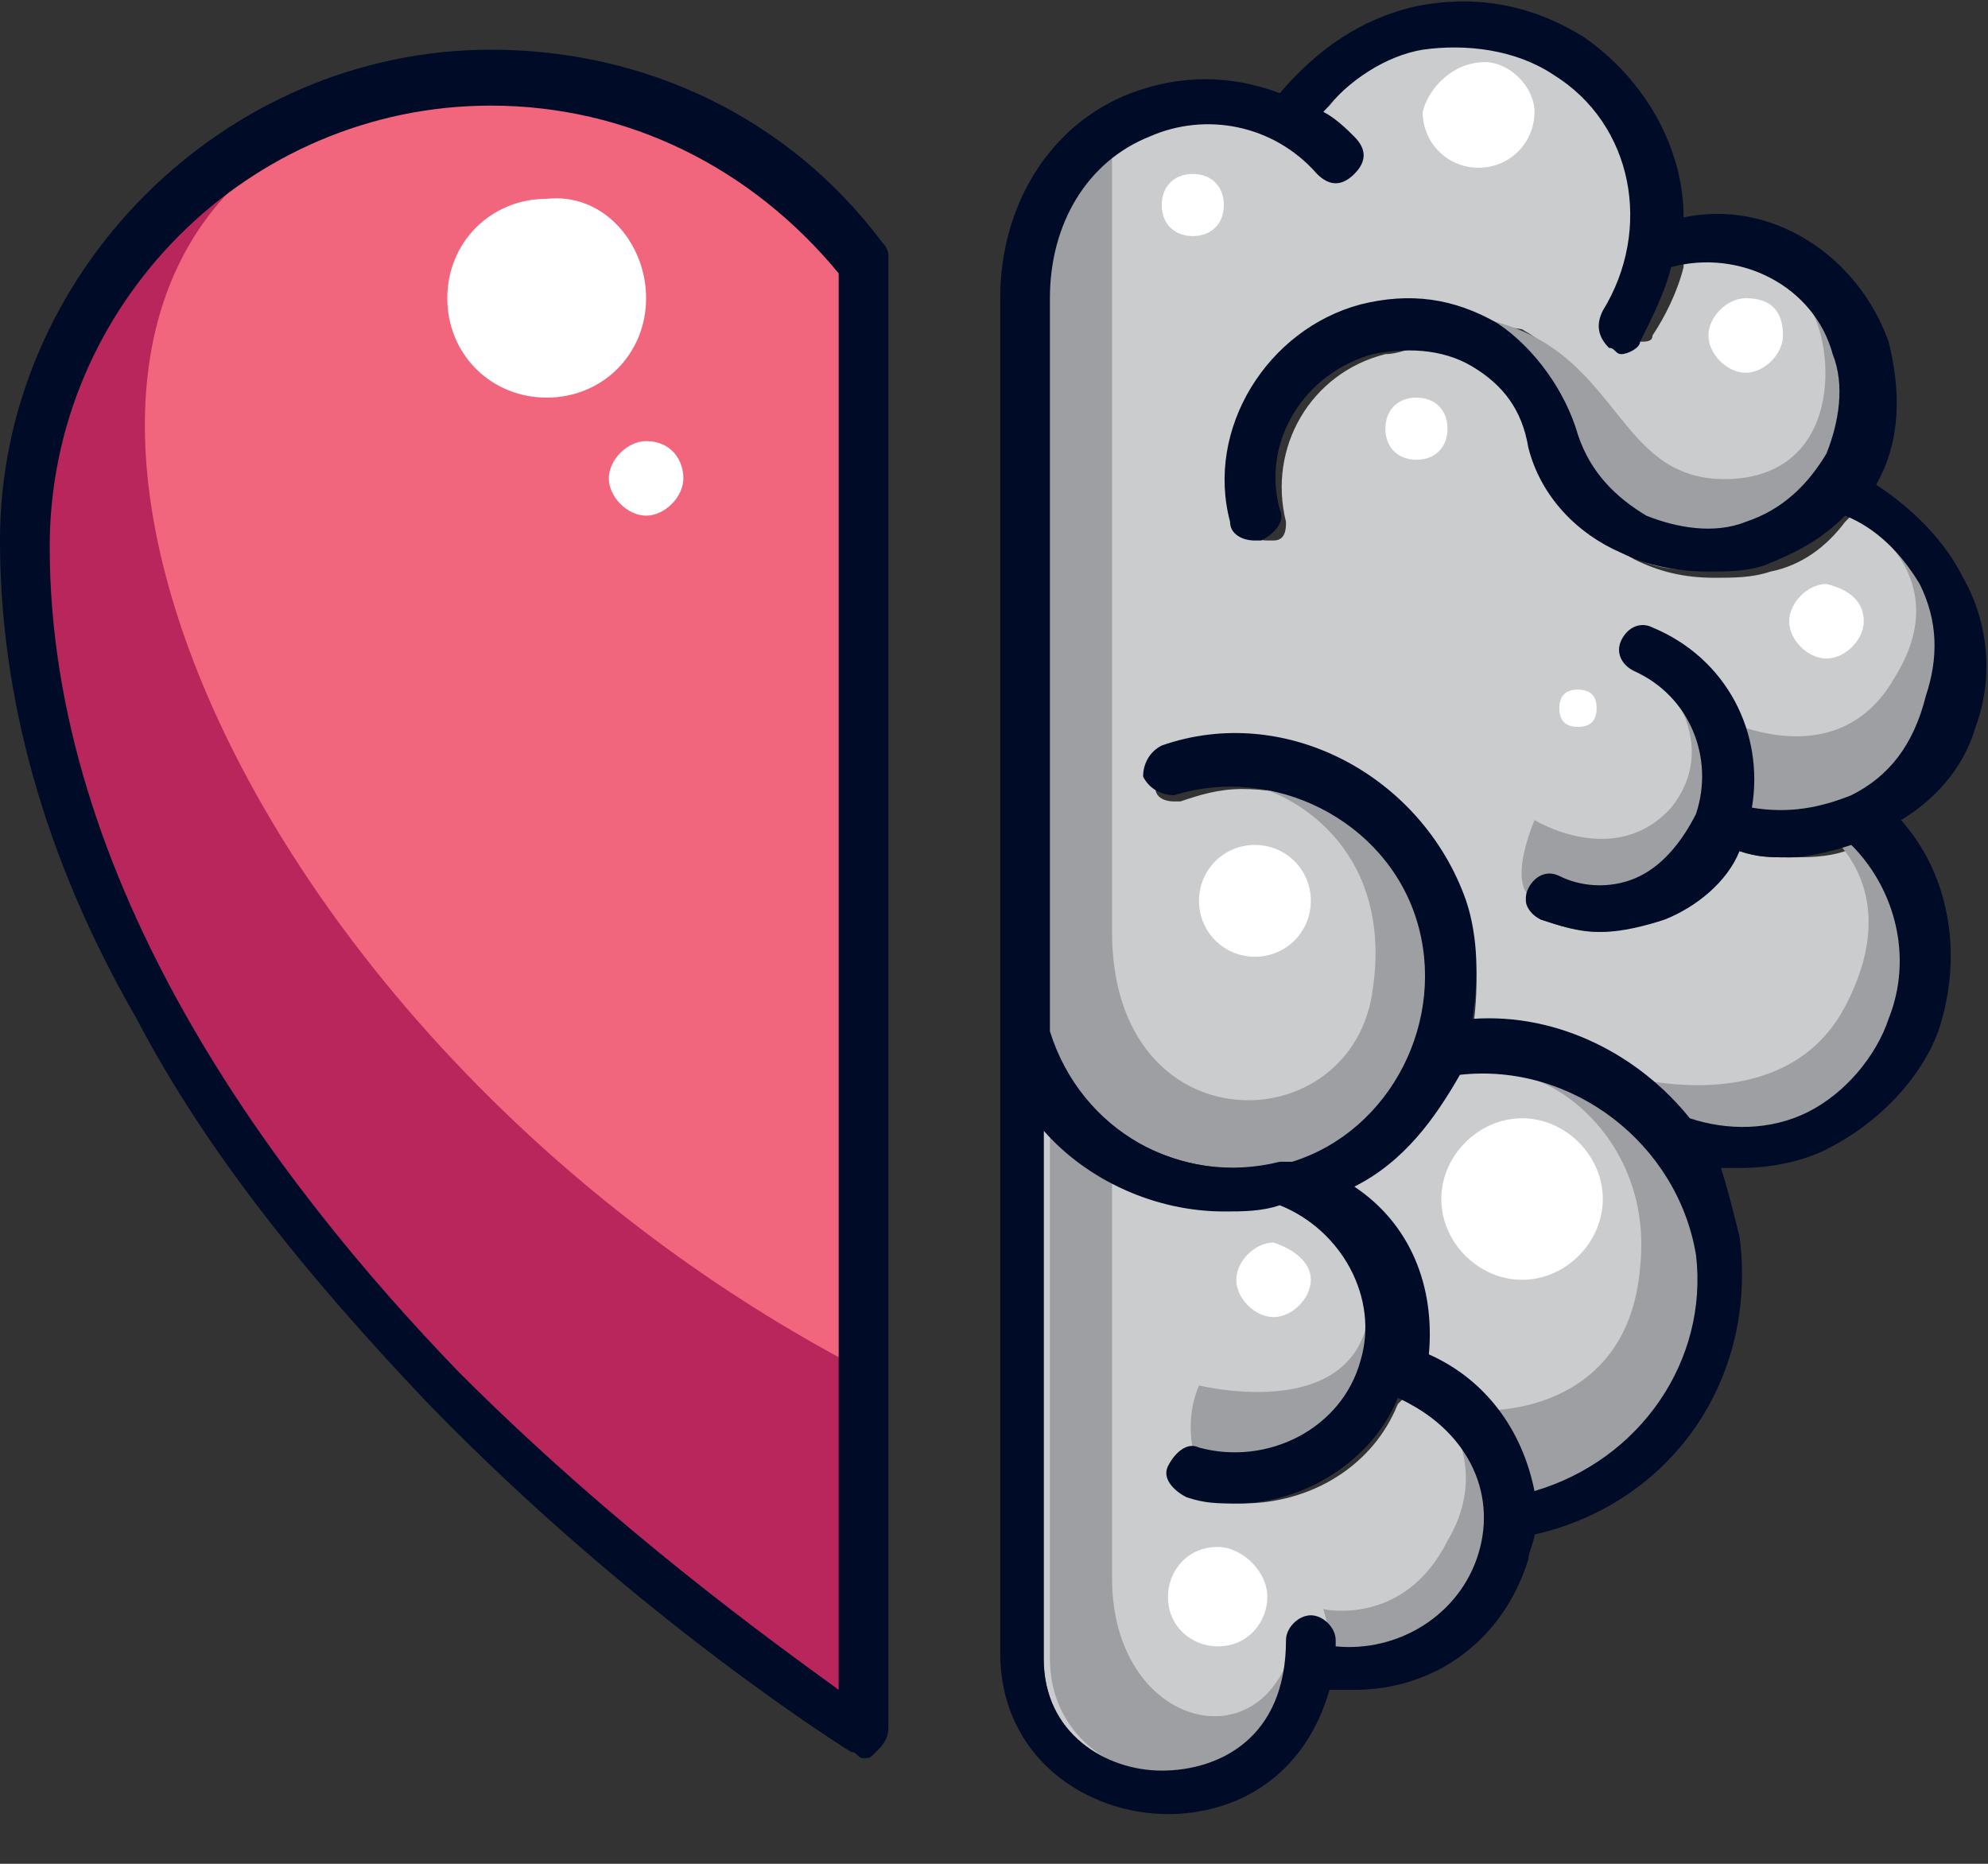 <?xml version="1.0" encoding="utf-8"?>
<!-- Generator: Adobe Illustrator 23.0.2, SVG Export Plug-In . SVG Version: 6.00 Build 0)  -->
<svg version="1.1" id="Layer_1" xmlns="http://www.w3.org/2000/svg" xmlns:xlink="http://www.w3.org/1999/xlink" x="0px" y="0px"
	 viewBox="0 0 32 30" style="enable-background:new 0 0 32 30;" xml:space="preserve">
<rect x="0" y="0" width="32" height="30" fill="#333333" stroke="none"/>
<style type="text/css">
	.st0{fill:#CBCCCE;}
	.st1{fill:#9D9FA2;}
	.st2{fill:#F1667C;}
	.st3{fill:#B9265B;}
	.st4{fill:#000B27;}
	.st5{fill:#FFFFFF;}
</style>
<g>
	<path class="st0" d="M18.8,28.6c-1,0-2-0.7-2-1.9v-8.8l0.2,0.2c0.7,0.8,1.8,1.3,2.9,1.3c0.3,0,0.6,0,0.9-0.1l0,0l0,0
		c1.1,0.4,1.7,1.5,1.4,2.7c-0.3,0.9-1.1,1.6-2.1,1.6c-0.2,0-0.4,0-0.6-0.1c0,0-0.1,0-0.1,0c-0.1,0-0.2,0.1-0.3,0.2
		c0,0.2,0,0.3,0.2,0.4c0.2,0.1,0.5,0.1,0.7,0.1c1.1,0,2.1-0.6,2.5-1.6l0.1-0.1l0.1,0.1c1,0.5,1.5,1.5,1.2,2.6
		c-0.3,0.9-1.1,1.6-2.1,1.6c-0.1,0-0.2,0-0.3,0l-0.1,0l0-0.1c0,0,0-0.1,0-0.1c0-0.1,0-0.1-0.1-0.2c-0.1-0.1-0.1-0.1-0.2-0.1l0,0
		c-0.2,0-0.3,0.1-0.3,0.3C20.8,28,19.7,28.6,18.8,28.6L18.8,28.6z M24.6,24c-0.2-0.9-0.8-1.7-1.7-2.1l-0.1,0l0-0.1
		c0.1-1-0.3-2-1.1-2.6L21.5,19l0.2-0.1c0.7-0.4,1.3-1,1.6-1.8l0-0.1l0.1,0c0.1,0,0.3,0,0.4,0c1.8,0,3.3,1.3,3.5,3.1
		c0.3,1.8-0.9,3.5-2.6,3.9l-0.1,0L24.6,24z M19.9,18.8c-1.4,0-2.6-0.9-3.1-2.2c0,0,0,0,0,0l0,0V4.8c0-1.2,0.7-2.3,1.7-2.7
		c0.3-0.1,0.6-0.2,1-0.2c0.7,0,1.4,0.3,1.9,0.8c0.1,0.1,0.1,0.1,0.2,0.1c0.1,0,0.1,0,0.2-0.1c0.1-0.1,0.1-0.1,0.1-0.2
		c0-0.1,0-0.1-0.1-0.2c-0.1-0.1-0.3-0.3-0.4-0.4l-0.1-0.1l0.1-0.1c0.4-0.5,1-0.9,1.7-1c0.2,0,0.4-0.1,0.6-0.1c0.6,0,1.1,0.2,1.6,0.5
		c1.3,0.9,1.7,2.7,0.8,4c0,0.1-0.1,0.1,0,0.2c0,0.1,0.1,0.1,0.1,0.2c0,0,0.1,0,0.2,0c0.1,0,0.2,0,0.2-0.1c0.2-0.3,0.4-0.7,0.5-1.1
		l0-0.1l0.1,0c0.2-0.1,0.4-0.1,0.6-0.1c1,0,1.9,0.6,2.2,1.6c0.2,0.6,0.1,1.2-0.1,1.7c-0.3,0.5-0.7,0.9-1.3,1.1
		c-0.2,0.1-0.5,0.1-0.7,0.1c-0.4,0-0.7-0.1-1-0.3c-0.5-0.3-0.9-0.7-1.1-1.3c-0.2-0.7-0.6-1.3-1.3-1.7C23.8,5.2,23.3,5,22.8,5
		c-0.2,0-0.5,0-0.7,0.1c-1.5,0.4-2.4,1.9-2,3.4c0,0.1,0.1,0.2,0.3,0.2c0,0,0,0,0.1,0c0.2,0,0.2-0.2,0.2-0.3
		c-0.3-1.2,0.4-2.4,1.6-2.7c0.2,0,0.4-0.1,0.5-0.1c0.4,0,0.8,0.1,1.1,0.3c0.5,0.3,0.9,0.8,1,1.3c0,0,0,0,0,0l0,0
		C25.1,8,25.6,8.6,26.3,9c0.4,0.2,0.8,0.3,1.3,0.3c0.3,0,0.6,0,0.9-0.1c0.5-0.1,0.9-0.4,1.2-0.8l0.1-0.1l0.1,0
		c0.5,0.2,1,0.7,1.2,1.2c0.3,0.6,0.3,1.3,0.1,1.9c-0.2,0.6-0.7,1.1-1.3,1.4c-0.3,0.2-0.7,0.3-1.1,0.3c-0.2,0-0.4,0-0.6-0.1l-0.1,0
		l0-0.1c0.2-1.1-0.4-2.3-1.5-2.7c0,0-0.1,0-0.1,0c-0.1,0-0.2,0.1-0.3,0.2c-0.1,0.1,0,0.3,0.2,0.4c1,0.4,1.4,1.5,1,2.4
		c-0.2,0.5-0.5,0.8-1,1c-0.2,0.1-0.5,0.1-0.7,0.1c-0.2,0-0.5,0-0.7-0.1c0,0-0.1,0-0.1,0c-0.1,0-0.2,0.1-0.3,0.2
		c-0.1,0.1,0,0.3,0.2,0.4c0.3,0.1,0.6,0.2,0.9,0.2c0.3,0,0.6-0.1,1-0.2c0.5-0.2,0.9-0.6,1.2-1l0-0.1l0.1,0c0.3,0.1,0.5,0.1,0.8,0.1
		c0.3,0,0.6,0,0.9-0.1l0.1,0l0.1,0.1c0.8,0.7,1,1.9,0.7,2.9c-0.3,0.7-0.8,1.2-1.4,1.5c-0.4,0.2-0.7,0.2-1.1,0.2
		c-0.3,0-0.6,0-0.9-0.1l0,0l0,0c-0.8-1-2-1.6-3.2-1.6c0,0-0.1,0-0.1,0l-0.2,0l0-0.1c0.1-0.6,0.1-1.3-0.1-1.9c-0.5-1.6-2-2.6-3.6-2.6
		c-0.4,0-0.8,0.1-1.2,0.2c-0.2,0-0.2,0.2-0.2,0.4c0,0.1,0.1,0.2,0.3,0.2c0,0,0.1,0,0.1,0c0.3-0.1,0.6-0.2,1-0.2
		c1.4,0,2.6,0.9,3.1,2.2c0.5,1.7-0.4,3.5-2.1,4c0,0,0,0-0.1,0l0,0l0,0c0,0-0.1,0-0.1,0l0,0l0,0C20.4,18.8,20.1,18.8,19.9,18.8z"/>
	<path class="st1" d="M24.6,14.4c0,0-0.3-0.2,0.1-1.2c0,0,1.3,0.8,2.2-0.2c0.8-1-0.1-2-0.1-2s1.8,0.8,0.9,2.4
		C26.8,15,24.8,14.4,24.6,14.4z"/>
	<path class="st1" d="M23.7,5.1c2.5,0.4,2.2,2.8,4.3,2.6c1.8-0.2,1.5-2.5,1-2.9l0.8,0.2c0,0,1.6,2.9-1.2,3.9
		c-2.8,0.9-2.8-0.7-3.2-1.3C25,6.9,23.7,5.1,23.7,5.1z"/>
	<path class="st1" d="M27.8,11.6c0,0,1.8,0.9,2.7-0.7C31.5,9.3,30,8.4,30,8.4s1.8,0.1,1.7,2c-0.1,1.9-1.2,3.4-3.7,3L27.8,11.6z"/>
	<path class="st1" d="M26.1,17.3c0,0,2.6,0.8,3.6-1.1c1-1.9-0.3-2.8-0.3-2.8s0.6-0.4,1,0.2c0.4,0.6,1.1,2.3,0.2,3.8
		c-0.9,1.5-3.1,1.2-3.5,1C26.7,18.3,26.1,17.3,26.1,17.3z"/>
	<path class="st1" d="M21.3,25.9c0,0,1.3,0.3,2-1.1c0.6-1,0.1-1.8,0.1-1.8s0.8,0.3,0.9,1.4c0.1,1.2-1.1,2.6-2.8,2.2L21.3,25.9z"/>
	<path class="st1" d="M23.9,22.7c0,0,2.3,0.1,2.5-2.3c0.2-1.9-1.2-3-2-3.1L25,17c0,0,2.8,0.9,2.7,3.6c-0.1,2.7-1.9,3.5-3.2,3.6
		L23.9,22.7z"/>
	<path class="st1" d="M19.3,23.7c0,0-0.3-0.7,0-1.4c0,0,3.2,0.8,2.7-2C22,20.2,24.2,23.6,19.3,23.7z"/>
	<g>
		<path class="st1" d="M16.8,4.8v11.8l0,0c0,0,0,0,0,0c0.4,1.3,1.7,2.2,3.1,2.2c0.3,0,0.5,0,0.8-0.1l0,0l0,0c0,0,0.1,0,0.1,0l0,0
			l0,0c0,0,0,0,0.1,0c1.7-0.5,2.6-2.3,2.1-4c-0.4-1.3-1.6-2.2-2.9-2.2L20,12.6c1,0.2,2.4,1.2,2.1,3.3c-0.3,2.5-4.2,2.6-4.2-0.9V2.5
			C17.2,3.1,16.8,3.9,16.8,4.8z"/>
		<path class="st1" d="M20.9,26.6l-0.1-0.1c-0.5,1.9-2.9,1.3-2.9-1.1v-6.6c-0.3-0.2-0.6-0.4-0.8-0.7l-0.2-0.2v8.8c0,1.2,1,1.9,2,1.9
			h0C19.7,28.6,20.7,28,20.9,26.6z"/>
	</g>
	<path class="st2" d="M13.6,27.4c-1.1-0.8-3.7-2.7-6.2-5.2C4.4,19,0.7,14.1,0.7,8.6c0-4,3.3-7.3,7.3-7.3c2.2,0,4.3,1,5.7,2.7V27.4z"
		/>
	<path class="st3" d="M13.6,27.4v-5.5C4.3,16.9-0.5,6.5,4.1,2.7c0,0-0.1,0-0.3,0C1.9,4,0.7,6.2,0.7,8.6c0,5.5,3.7,10.4,6.7,13.6
		C9.9,24.7,12.5,26.6,13.6,27.4z"/>
	<path class="st4" d="M14.2,3.9c-1.5-2-3.8-3.1-6.3-3.1C3.6,0.8,0,4.4,0,8.7c0,2.5,0.7,5.1,2.2,7.7c1.1,2.1,2.7,4.1,4.7,6.2
		c3.4,3.5,6.8,5.6,6.8,5.6c0.1,0,0.1,0.1,0.2,0.1c0.1,0,0.1,0,0.2-0.1c0.1-0.1,0.2-0.2,0.2-0.4V4.1C14.3,4.1,14.3,4,14.2,3.9z
		 M13.5,27.2c-1.1-0.8-3.6-2.6-6.1-5.1c-3-3.1-6.6-7.9-6.6-13.3c0-3.9,3.2-7.1,7.1-7.1c2.2,0,4.2,1,5.6,2.7V27.2z"/>
	<path class="st4" d="M31.8,11.7c0.3-0.8,0.2-1.7-0.2-2.4c-0.3-0.6-0.8-1.1-1.4-1.5c0.4-0.7,0.4-1.5,0.2-2.3c-0.5-1.4-1.9-2.3-3.3-2
		c0-1.1-0.6-2.2-1.6-2.9c-0.8-0.5-1.7-0.7-2.7-0.5c-0.9,0.2-1.6,0.7-2.2,1.4c-0.8-0.3-1.6-0.3-2.4,0c-1.3,0.5-2.1,1.8-2.1,3.3v21.8
		c0,1.7,1.4,2.6,2.7,2.6c0,0,0,0,0,0c1.1,0,2.2-0.6,2.6-2c0.1,0,0.3,0,0.4,0c1.3,0,2.4-0.8,2.8-2.1c0-0.1,0.1-0.3,0.1-0.4
		c2.2-0.5,3.6-2.5,3.3-4.8c-0.1-0.4-0.2-0.8-0.3-1.1c0.1,0,0.2,0,0.3,0c0.5,0,1-0.1,1.4-0.3c0.8-0.4,1.5-1.1,1.8-1.9
		c0.4-1.2,0.2-2.5-0.6-3.4C31.1,12.9,31.6,12.4,31.8,11.7z M23.8,25c-0.3,1-1.3,1.6-2.3,1.5c0,0,0-0.1,0-0.1c0-0.2-0.2-0.4-0.4-0.4
		c-0.2,0-0.4,0.2-0.4,0.4c0,1.6-1.1,2.1-2,2.1c0,0,0,0,0,0c-0.9,0-1.9-0.6-1.9-1.8v-8.5c0.7,0.8,1.8,1.3,2.9,1.3
		c0.3,0,0.6,0,0.9-0.1c1,0.4,1.6,1.5,1.3,2.5c-0.3,1.1-1.5,1.7-2.6,1.4c-0.2-0.1-0.4,0.1-0.5,0.3c-0.1,0.2,0.1,0.4,0.3,0.5
		c0.3,0.1,0.5,0.1,0.8,0.1c1.1,0,2.2-0.7,2.6-1.7C23.6,23,24.1,24,23.8,25z M24.7,24c-0.2-1-0.8-1.8-1.7-2.2
		c0.1-1.1-0.3-2.1-1.2-2.7c0.8-0.4,1.3-1.1,1.7-1.8c1.8-0.2,3.5,1.1,3.8,2.9C27.5,21.9,26.4,23.5,24.7,24z M29.8,12.8
		c-0.5,0.2-1,0.3-1.6,0.2c0.2-1.2-0.4-2.4-1.6-2.9c-0.2-0.1-0.4,0-0.5,0.2c-0.1,0.2,0,0.4,0.2,0.5c0.9,0.4,1.3,1.4,1,2.3
		c-0.2,0.4-0.5,0.8-0.9,1c-0.4,0.2-0.9,0.2-1.3,0c-0.2-0.1-0.4,0-0.5,0.2c-0.1,0.2,0,0.4,0.2,0.5c0.3,0.1,0.6,0.2,1,0.2
		c0.3,0,0.7-0.1,1-0.2c0.5-0.2,1-0.6,1.2-1.1c0.3,0.1,0.5,0.1,0.8,0.1c0.3,0,0.7-0.1,1-0.2c0.7,0.7,1,1.8,0.6,2.8
		c-0.2,0.6-0.7,1.2-1.3,1.5c-0.6,0.3-1.3,0.3-1.9,0.1c-0.8-1-2.1-1.7-3.5-1.6c0.1-0.6,0.1-1.3-0.1-1.9c-0.7-2-2.9-3.2-4.9-2.5
		c-0.2,0.1-0.3,0.3-0.3,0.5c0.1,0.2,0.3,0.3,0.5,0.3c1.6-0.5,3.4,0.4,3.9,2c0.5,1.6-0.4,3.4-2,3.9c0,0-0.1,0-0.1,0c0,0-0.1,0-0.1,0
		c-1.6,0.4-3.2-0.5-3.7-2.1c0,0,0,0,0,0V4.8c0-1.2,0.6-2.2,1.6-2.6c0.9-0.4,2-0.2,2.7,0.6c0.2,0.2,0.4,0.2,0.6,0
		c0.2-0.2,0.2-0.4,0-0.6c-0.1-0.1-0.3-0.3-0.5-0.4c0.4-0.5,1-0.9,1.6-1c0.7-0.1,1.5,0,2.1,0.4c1.3,0.8,1.6,2.5,0.8,3.8
		c-0.1,0.2-0.1,0.4,0.1,0.6c0.1,0,0.1,0.1,0.2,0.1c0.1,0,0.3-0.1,0.3-0.2c0.2-0.4,0.4-0.8,0.5-1.2c1.1-0.3,2.3,0.3,2.6,1.4
		c0.2,0.5,0.1,1.1-0.1,1.6c-0.3,0.5-0.7,0.9-1.3,1.1c-0.5,0.2-1.1,0.1-1.6-0.1c-0.5-0.3-0.9-0.7-1.1-1.3c-0.2-0.7-0.7-1.4-1.3-1.8
		c-0.7-0.4-1.4-0.5-2.2-0.3c-1.5,0.4-2.5,2-2.1,3.5c0,0.2,0.2,0.3,0.4,0.3c0,0,0.1,0,0.1,0c0.2-0.1,0.4-0.3,0.3-0.5
		c-0.3-1.1,0.4-2.2,1.5-2.5c0.5-0.1,1.1-0.1,1.6,0.2c0.5,0.3,0.8,0.7,0.9,1.3c0,0,0,0,0,0c0,0,0,0,0,0c0.2,0.8,0.8,1.4,1.5,1.7
		c0.4,0.2,0.9,0.3,1.4,0.3c0.3,0,0.6,0,0.9-0.1c0.5-0.2,0.9-0.4,1.3-0.8c0.5,0.2,0.9,0.6,1.2,1.1c0.3,0.6,0.3,1.2,0.1,1.8
		C30.8,12,30.4,12.5,29.8,12.8z"/>
	<path class="st5" d="M24.7,1.8c0,0.5-0.4,0.9-0.9,0.9c-0.5,0-0.9-0.4-0.9-0.9C23,1.4,23.4,1,23.9,1C24.3,1,24.7,1.4,24.7,1.8z"/>
	<path class="st5" d="M23.3,6.9c0,0.3-0.2,0.5-0.5,0.5c-0.3,0-0.5-0.2-0.5-0.5c0-0.3,0.2-0.5,0.5-0.5C23.1,6.4,23.3,6.6,23.3,6.9z"
		/>
	<path class="st5" d="M25.7,11.4c0,0.2-0.1,0.3-0.3,0.3c-0.2,0-0.3-0.1-0.3-0.3c0-0.2,0.1-0.3,0.3-0.3
		C25.6,11.1,25.7,11.2,25.7,11.4z"/>
	<path class="st5" d="M21.1,14.5c0,0.5-0.4,0.9-0.9,0.9c-0.5,0-0.9-0.4-0.9-0.9c0-0.5,0.4-0.9,0.9-0.9C20.7,13.6,21.1,14,21.1,14.5z
		"/>
	<path class="st5" d="M25.8,19.3c0,0.7-0.6,1.3-1.3,1.3c-0.7,0-1.3-0.6-1.3-1.3c0-0.7,0.6-1.3,1.3-1.3C25.2,18,25.8,18.6,25.8,19.3z
		"/>
	<path class="st5" d="M19.7,3.3c0,0.3-0.2,0.5-0.5,0.5c-0.3,0-0.5-0.2-0.5-0.5c0-0.3,0.2-0.5,0.5-0.5C19.5,2.8,19.7,3,19.7,3.3z"/>
	<path class="st5" d="M28.7,5.4c0,0.3-0.3,0.6-0.6,0.6c-0.3,0-0.6-0.3-0.6-0.6c0-0.3,0.3-0.6,0.6-0.6C28.5,4.8,28.7,5,28.7,5.4z"/>
	<path class="st5" d="M30,10c0,0.3-0.3,0.6-0.6,0.6c-0.3,0-0.6-0.3-0.6-0.6c0-0.3,0.3-0.6,0.6-0.6C29.8,9.5,30,9.7,30,10z"/>
	<path class="st5" d="M21.1,20.6c0,0.3-0.3,0.6-0.6,0.6c-0.3,0-0.6-0.3-0.6-0.6c0-0.3,0.3-0.6,0.6-0.6
		C20.8,20.1,21.1,20.3,21.1,20.6z"/>
	<path class="st5" d="M20.4,25.7c0,0.4-0.3,0.8-0.8,0.8c-0.4,0-0.8-0.3-0.8-0.8c0-0.4,0.3-0.8,0.8-0.8C20,24.9,20.4,25.3,20.4,25.7z
		"/>
	<path class="st5" d="M10.4,4.8c0,0.9-0.7,1.6-1.6,1.6c-0.9,0-1.6-0.7-1.6-1.6c0-0.9,0.7-1.6,1.6-1.6C9.7,3.1,10.4,3.9,10.4,4.8z"/>
	<path class="st5" d="M11,7.7c0,0.3-0.3,0.6-0.6,0.6c-0.3,0-0.6-0.3-0.6-0.6c0-0.3,0.3-0.6,0.6-0.6C10.8,7.1,11,7.4,11,7.7z"/>
</g>
</svg>
